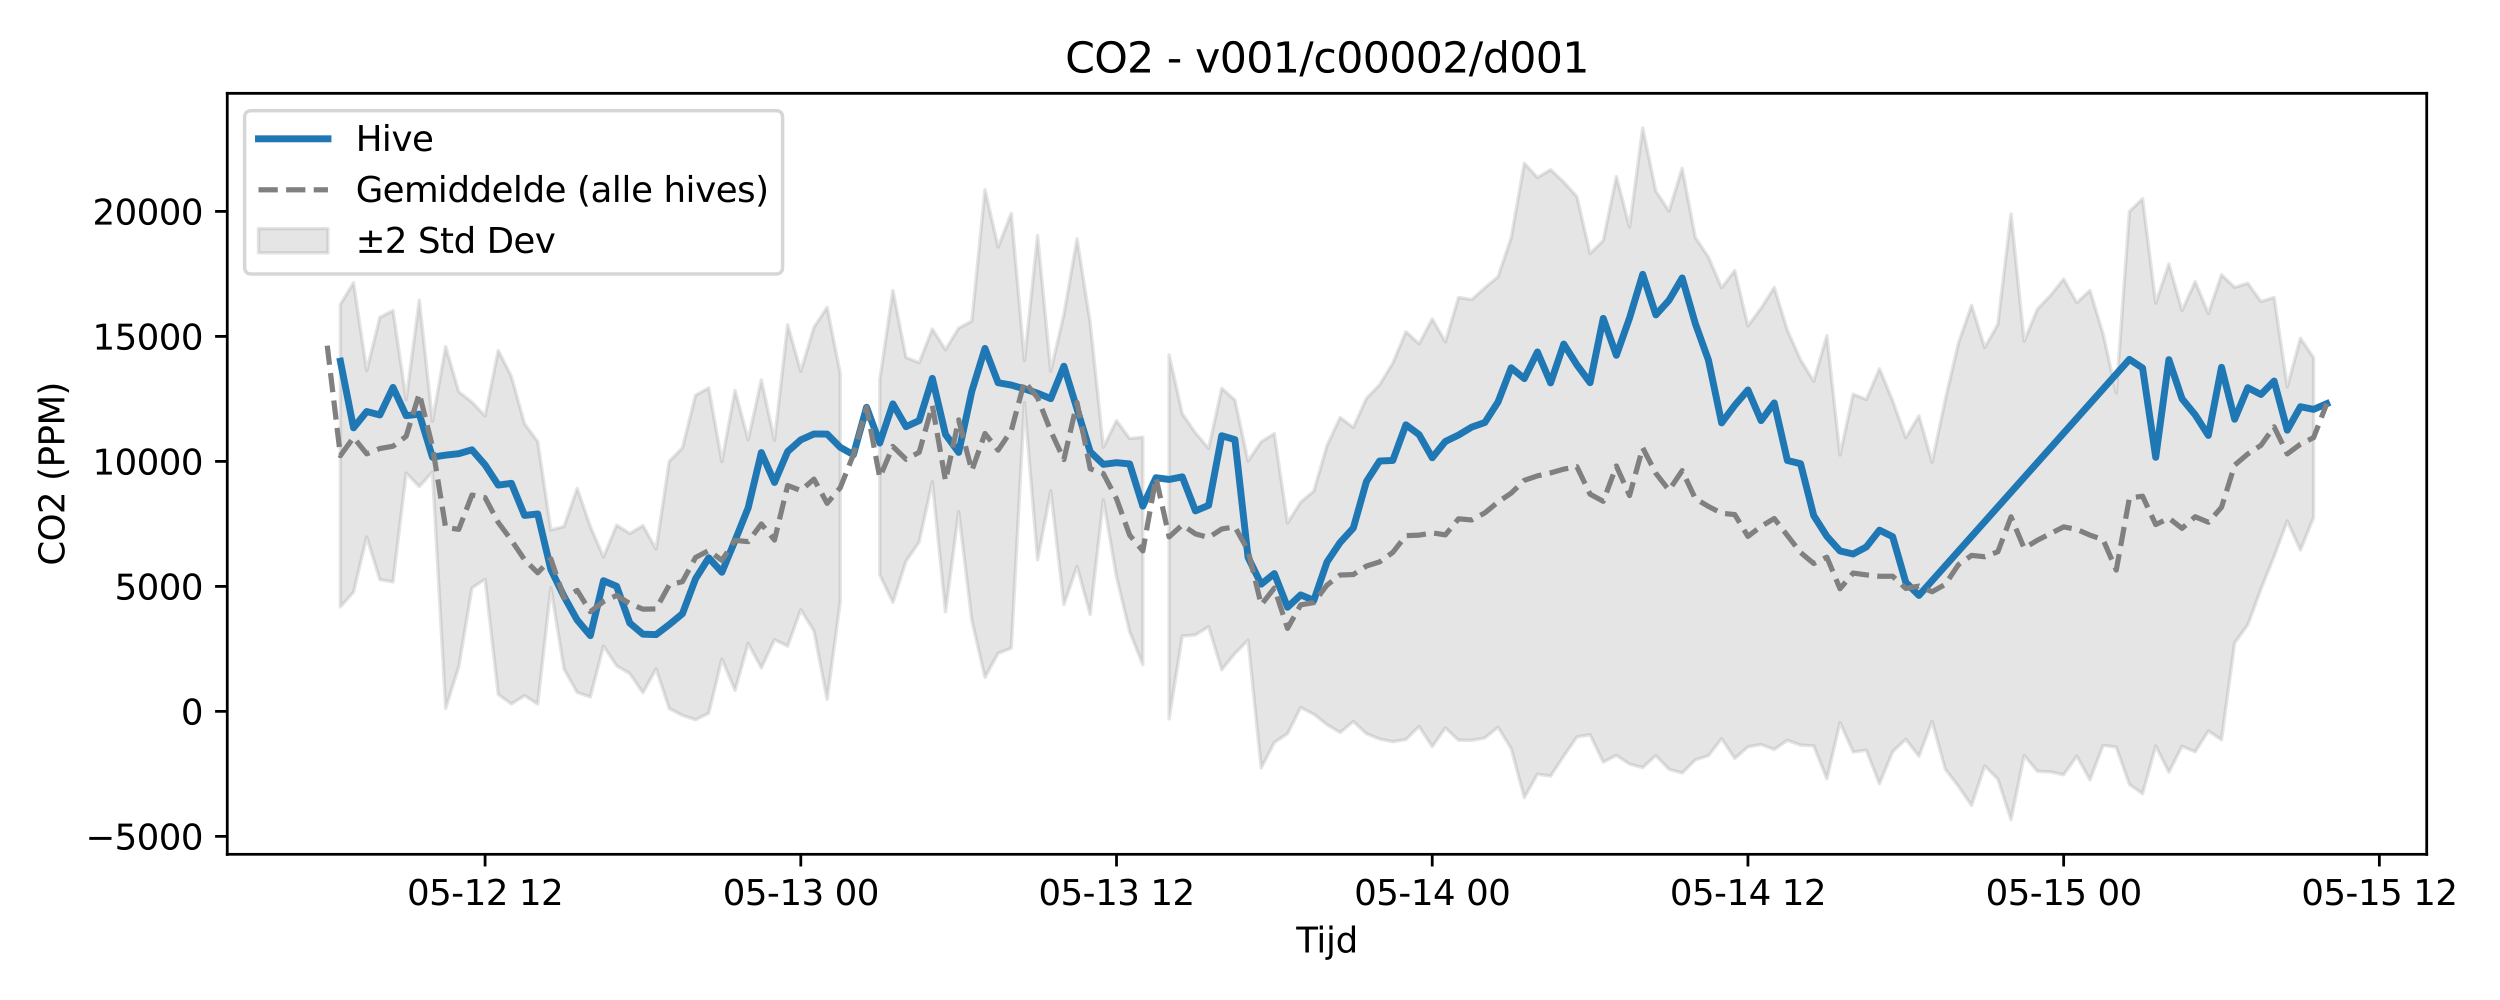 <?xml version="1.0" encoding="utf-8" standalone="no"?>
<!DOCTYPE svg PUBLIC "-//W3C//DTD SVG 1.1//EN"
  "http://www.w3.org/Graphics/SVG/1.1/DTD/svg11.dtd">
<svg xmlns:xlink="http://www.w3.org/1999/xlink" width="720pt" height="288pt" viewBox="0 0 720 288" xmlns="http://www.w3.org/2000/svg" version="1.1">
 <defs>
  <style type="text/css">*{stroke-linejoin: round; stroke-linecap: butt}</style>
 </defs>
 <g id="figure_1">
  <g id="patch_1">
   <path d="M 0 288 
L 720 288 
L 720 0 
L 0 0 
z
" style="fill: #ffffff"/>
  </g>
  <g id="axes_1">
   <g id="patch_2">
    <path d="M 65.45 246.04 
L 698.894 246.04 
L 698.894 26.88 
L 65.45 26.88 
z
" style="fill: #ffffff"/>
   </g>
   <g id="FillBetweenPolyCollection_1">
    <path d="M 98.031 87.666 
L 98.031 174.784 
L 101.82 170.511 
L 105.609 154.677 
L 109.397 166.937 
L 113.186 167.576 
L 116.974 136.24 
L 120.763 140.145 
L 124.551 135.928 
L 128.34 204.02 
L 132.128 192.041 
L 135.917 169.33 
L 139.705 166.849 
L 143.494 199.98 
L 147.283 202.741 
L 151.071 200.347 
L 154.86 202.748 
L 158.648 169.252 
L 162.437 192.684 
L 166.225 199.421 
L 170.014 200.731 
L 173.802 186.057 
L 177.591 191.731 
L 181.379 194.005 
L 185.168 199.512 
L 188.956 192.628 
L 192.745 204.054 
L 196.534 206.027 
L 200.322 207.275 
L 204.111 205.402 
L 207.899 189.806 
L 211.688 198.836 
L 215.476 185.295 
L 219.265 192.362 
L 223.053 184.247 
L 226.842 186.095 
L 230.63 175.611 
L 234.419 181.695 
L 238.208 201.39 
L 241.996 173.303 
L 241.996 107.586 
L 241.996 107.586 
L 238.208 88.534 
L 234.419 94.281 
L 230.63 106.928 
L 226.842 93.55 
L 223.053 126.811 
L 219.265 109.435 
L 215.476 126.682 
L 211.688 112.42 
L 207.899 132.943 
L 204.111 111.709 
L 200.322 113.82 
L 196.534 128.997 
L 192.745 132.876 
L 188.956 158.117 
L 185.168 151.372 
L 181.379 153.663 
L 177.591 151.24 
L 173.802 160.437 
L 170.014 151.615 
L 166.225 140.646 
L 162.437 151.64 
L 158.648 152.632 
L 154.86 127.171 
L 151.071 122.059 
L 147.283 108.428 
L 143.494 100.935 
L 139.705 119.796 
L 135.917 115.808 
L 132.128 112.849 
L 128.34 99.82 
L 124.551 121.307 
L 120.763 86.466 
L 116.974 115.067 
L 113.186 89.461 
L 109.397 91.416 
L 105.609 106.735 
L 101.82 81.426 
L 98.031 87.666 
z
" clip-path="url(#p33937ef92e)" style="fill: #808080; fill-opacity: 0.2; stroke: #808080; stroke-opacity: 0.2"/>
    <path d="M 253.362 109.461 
L 253.362 165.546 
L 257.15 173.503 
L 260.939 161.614 
L 264.727 156.073 
L 268.516 138.718 
L 272.304 176.245 
L 276.093 147.374 
L 279.882 178.638 
L 283.67 195.065 
L 287.459 188.152 
L 291.247 186.663 
L 295.036 115.908 
L 298.824 161.241 
L 302.613 141.38 
L 306.401 174.123 
L 310.19 163.123 
L 313.978 176.995 
L 317.767 143.99 
L 321.555 166.127 
L 325.344 181.931 
L 329.133 191.411 
L 329.133 125.903 
L 329.133 125.903 
L 325.344 126.303 
L 321.555 121.141 
L 317.767 128.833 
L 313.978 92.98 
L 310.19 68.763 
L 306.401 90.578 
L 302.613 106.904 
L 298.824 67.858 
L 295.036 103.854 
L 291.247 61.415 
L 287.459 71.136 
L 283.67 54.627 
L 279.882 92.484 
L 276.093 94.506 
L 272.304 100.713 
L 268.516 94.772 
L 264.727 104.44 
L 260.939 102.954 
L 257.15 83.65 
L 253.362 109.461 
z
" clip-path="url(#p33937ef92e)" style="fill: #808080; fill-opacity: 0.2; stroke: #808080; stroke-opacity: 0.2"/>
    <path d="M 336.71 102.219 
L 336.71 207.023 
L 340.498 183.204 
L 344.287 182.852 
L 348.075 180.463 
L 351.864 192.879 
L 355.652 188.224 
L 359.441 184.398 
L 363.229 221.164 
L 367.018 213.826 
L 370.807 211.301 
L 374.595 203.767 
L 378.384 205.689 
L 382.172 208.696 
L 385.961 210.972 
L 389.749 207.827 
L 393.538 211.308 
L 397.326 212.835 
L 401.115 213.609 
L 404.903 212.984 
L 408.692 209.233 
L 412.481 215.041 
L 416.269 209.633 
L 420.058 213.176 
L 423.846 213.221 
L 427.635 212.534 
L 431.423 209.448 
L 435.212 215.559 
L 439 229.695 
L 442.789 222.972 
L 446.577 223.527 
L 450.366 217.754 
L 454.154 212.237 
L 457.943 211.612 
L 461.732 219.481 
L 465.52 217.536 
L 469.309 220.056 
L 473.097 221.06 
L 476.886 217.61 
L 480.674 221.572 
L 484.463 222.626 
L 488.251 218.836 
L 492.04 217.633 
L 495.828 212.762 
L 499.617 218.446 
L 503.406 215.09 
L 507.194 214.425 
L 510.983 215.855 
L 514.771 213.205 
L 518.56 214.606 
L 522.348 214.784 
L 526.137 224.287 
L 529.925 208.09 
L 533.714 216.559 
L 537.502 216.081 
L 541.291 225.74 
L 545.08 216.499 
L 548.868 212.912 
L 552.657 217.807 
L 556.445 207.749 
L 560.234 221.482 
L 564.022 226.447 
L 567.811 231.969 
L 571.599 220.585 
L 575.388 224.391 
L 579.176 236.078 
L 582.965 217.558 
L 586.753 222.11 
L 590.542 222.307 
L 594.331 223.127 
L 598.119 217.759 
L 601.908 224.582 
L 605.696 214.659 
L 609.485 215.178 
L 613.273 225.913 
L 617.062 228.577 
L 620.85 214.833 
L 624.639 222.397 
L 628.427 214.933 
L 632.216 216.521 
L 636.005 210.521 
L 639.793 213.077 
L 643.582 185.149 
L 647.37 179.914 
L 651.159 169.66 
L 654.947 160.22 
L 658.736 150.072 
L 662.524 158.407 
L 666.313 149.053 
L 666.313 103.013 
L 666.313 103.013 
L 662.524 97.428 
L 658.736 111.383 
L 654.947 85.645 
L 651.159 86.845 
L 647.37 81.558 
L 643.582 82.755 
L 639.793 79.127 
L 636.005 90.291 
L 632.216 81.108 
L 628.427 89.418 
L 624.639 76.034 
L 620.85 87.334 
L 617.062 57.232 
L 613.273 60.918 
L 609.485 113.185 
L 605.696 96.201 
L 601.908 83.64 
L 598.119 87.168 
L 594.331 80.361 
L 590.542 85.092 
L 586.753 89.075 
L 582.965 98.253 
L 579.176 61.62 
L 575.388 93.395 
L 571.599 100.098 
L 567.811 87.936 
L 564.022 98.835 
L 560.234 115.124 
L 556.445 133.102 
L 552.657 119.783 
L 548.868 126.046 
L 545.08 115.412 
L 541.291 106.196 
L 537.502 115.068 
L 533.714 113.517 
L 529.925 131.04 
L 526.137 96.647 
L 522.348 109.792 
L 518.56 103.627 
L 514.771 95.118 
L 510.983 82.806 
L 507.194 88.748 
L 503.406 93.868 
L 499.617 77.949 
L 495.828 82.862 
L 492.04 74.079 
L 488.251 68.357 
L 484.463 48.464 
L 480.674 60.795 
L 476.886 55.038 
L 473.097 36.842 
L 469.309 65.377 
L 465.52 50.875 
L 461.732 69.27 
L 457.943 73.036 
L 454.154 56.613 
L 450.366 52.463 
L 446.577 48.865 
L 442.789 51.121 
L 439 46.988 
L 435.212 68.5 
L 431.423 79.722 
L 427.635 82.885 
L 423.846 86.291 
L 420.058 85.648 
L 416.269 98.451 
L 412.481 91.886 
L 408.692 99.013 
L 404.903 95.535 
L 401.115 104.604 
L 397.326 110.815 
L 393.538 114.733 
L 389.749 123.123 
L 385.961 120.238 
L 382.172 128.317 
L 378.384 141.414 
L 374.595 144.621 
L 370.807 150.638 
L 367.018 124.887 
L 363.229 127.215 
L 359.441 132.758 
L 355.652 115.201 
L 351.864 111.835 
L 348.075 129.147 
L 344.287 124.659 
L 340.498 119.149 
L 336.71 102.219 
z
" clip-path="url(#p33937ef92e)" style="fill: #808080; fill-opacity: 0.2; stroke: #808080; stroke-opacity: 0.2"/>
   </g>
   <g id="matplotlib.axis_1">
    <g id="xtick_1">
     <g id="line2d_1">
      <defs>
       <path id="mbece7bc9bf" d="M 0 0 
L 0 3.5 
" style="stroke: #000000; stroke-width: 0.8"/>
      </defs>
      <g>
       <use xlink:href="#mbece7bc9bf" x="139.705" y="246.04" style="stroke: #000000; stroke-width: 0.8"/>
      </g>
     </g>
     <g id="text_1">
      <!-- 05-12 12 -->
      <g transform="translate(117.225 260.638) scale(0.1 -0.1)">
       <defs>
        <path id="DejaVuSans-30" d="M 2034 4250 
Q 1547 4250 1301 3770 
Q 1056 3291 1056 2328 
Q 1056 1369 1301 889 
Q 1547 409 2034 409 
Q 2525 409 2770 889 
Q 3016 1369 3016 2328 
Q 3016 3291 2770 3770 
Q 2525 4250 2034 4250 
z
M 2034 4750 
Q 2819 4750 3233 4129 
Q 3647 3509 3647 2328 
Q 3647 1150 3233 529 
Q 2819 -91 2034 -91 
Q 1250 -91 836 529 
Q 422 1150 422 2328 
Q 422 3509 836 4129 
Q 1250 4750 2034 4750 
z
" transform="scale(0.016)"/>
        <path id="DejaVuSans-35" d="M 691 4666 
L 3169 4666 
L 3169 4134 
L 1269 4134 
L 1269 2991 
Q 1406 3038 1543 3061 
Q 1681 3084 1819 3084 
Q 2600 3084 3056 2656 
Q 3513 2228 3513 1497 
Q 3513 744 3044 326 
Q 2575 -91 1722 -91 
Q 1428 -91 1123 -41 
Q 819 9 494 109 
L 494 744 
Q 775 591 1075 516 
Q 1375 441 1709 441 
Q 2250 441 2565 725 
Q 2881 1009 2881 1497 
Q 2881 1984 2565 2268 
Q 2250 2553 1709 2553 
Q 1456 2553 1204 2497 
Q 953 2441 691 2322 
L 691 4666 
z
" transform="scale(0.016)"/>
        <path id="DejaVuSans-2d" d="M 313 2009 
L 1997 2009 
L 1997 1497 
L 313 1497 
L 313 2009 
z
" transform="scale(0.016)"/>
        <path id="DejaVuSans-31" d="M 794 531 
L 1825 531 
L 1825 4091 
L 703 3866 
L 703 4441 
L 1819 4666 
L 2450 4666 
L 2450 531 
L 3481 531 
L 3481 0 
L 794 0 
L 794 531 
z
" transform="scale(0.016)"/>
        <path id="DejaVuSans-32" d="M 1228 531 
L 3431 531 
L 3431 0 
L 469 0 
L 469 531 
Q 828 903 1448 1529 
Q 2069 2156 2228 2338 
Q 2531 2678 2651 2914 
Q 2772 3150 2772 3378 
Q 2772 3750 2511 3984 
Q 2250 4219 1831 4219 
Q 1534 4219 1204 4116 
Q 875 4013 500 3803 
L 500 4441 
Q 881 4594 1212 4672 
Q 1544 4750 1819 4750 
Q 2544 4750 2975 4387 
Q 3406 4025 3406 3419 
Q 3406 3131 3298 2873 
Q 3191 2616 2906 2266 
Q 2828 2175 2409 1742 
Q 1991 1309 1228 531 
z
" transform="scale(0.016)"/>
        <path id="DejaVuSans-20" transform="scale(0.016)"/>
       </defs>
       <use xlink:href="#DejaVuSans-30"/>
       <use xlink:href="#DejaVuSans-35" transform="translate(63.623 0)"/>
       <use xlink:href="#DejaVuSans-2d" transform="translate(127.246 0)"/>
       <use xlink:href="#DejaVuSans-31" transform="translate(163.33 0)"/>
       <use xlink:href="#DejaVuSans-32" transform="translate(226.953 0)"/>
       <use xlink:href="#DejaVuSans-20" transform="translate(290.576 0)"/>
       <use xlink:href="#DejaVuSans-31" transform="translate(322.363 0)"/>
       <use xlink:href="#DejaVuSans-32" transform="translate(385.986 0)"/>
      </g>
     </g>
    </g>
    <g id="xtick_2">
     <g id="line2d_2">
      <g>
       <use xlink:href="#mbece7bc9bf" x="230.63" y="246.04" style="stroke: #000000; stroke-width: 0.8"/>
      </g>
     </g>
     <g id="text_2">
      <!-- 05-13 00 -->
      <g transform="translate(208.15 260.638) scale(0.1 -0.1)">
       <defs>
        <path id="DejaVuSans-33" d="M 2597 2516 
Q 3050 2419 3304 2112 
Q 3559 1806 3559 1356 
Q 3559 666 3084 287 
Q 2609 -91 1734 -91 
Q 1441 -91 1130 -33 
Q 819 25 488 141 
L 488 750 
Q 750 597 1062 519 
Q 1375 441 1716 441 
Q 2309 441 2620 675 
Q 2931 909 2931 1356 
Q 2931 1769 2642 2001 
Q 2353 2234 1838 2234 
L 1294 2234 
L 1294 2753 
L 1863 2753 
Q 2328 2753 2575 2939 
Q 2822 3125 2822 3475 
Q 2822 3834 2567 4026 
Q 2313 4219 1838 4219 
Q 1578 4219 1281 4162 
Q 984 4106 628 3988 
L 628 4550 
Q 988 4650 1302 4700 
Q 1616 4750 1894 4750 
Q 2613 4750 3031 4423 
Q 3450 4097 3450 3541 
Q 3450 3153 3228 2886 
Q 3006 2619 2597 2516 
z
" transform="scale(0.016)"/>
       </defs>
       <use xlink:href="#DejaVuSans-30"/>
       <use xlink:href="#DejaVuSans-35" transform="translate(63.623 0)"/>
       <use xlink:href="#DejaVuSans-2d" transform="translate(127.246 0)"/>
       <use xlink:href="#DejaVuSans-31" transform="translate(163.33 0)"/>
       <use xlink:href="#DejaVuSans-33" transform="translate(226.953 0)"/>
       <use xlink:href="#DejaVuSans-20" transform="translate(290.576 0)"/>
       <use xlink:href="#DejaVuSans-30" transform="translate(322.363 0)"/>
       <use xlink:href="#DejaVuSans-30" transform="translate(385.986 0)"/>
      </g>
     </g>
    </g>
    <g id="xtick_3">
     <g id="line2d_3">
      <g>
       <use xlink:href="#mbece7bc9bf" x="321.555" y="246.04" style="stroke: #000000; stroke-width: 0.8"/>
      </g>
     </g>
     <g id="text_3">
      <!-- 05-13 12 -->
      <g transform="translate(299.075 260.638) scale(0.1 -0.1)">
       <use xlink:href="#DejaVuSans-30"/>
       <use xlink:href="#DejaVuSans-35" transform="translate(63.623 0)"/>
       <use xlink:href="#DejaVuSans-2d" transform="translate(127.246 0)"/>
       <use xlink:href="#DejaVuSans-31" transform="translate(163.33 0)"/>
       <use xlink:href="#DejaVuSans-33" transform="translate(226.953 0)"/>
       <use xlink:href="#DejaVuSans-20" transform="translate(290.576 0)"/>
       <use xlink:href="#DejaVuSans-31" transform="translate(322.363 0)"/>
       <use xlink:href="#DejaVuSans-32" transform="translate(385.986 0)"/>
      </g>
     </g>
    </g>
    <g id="xtick_4">
     <g id="line2d_4">
      <g>
       <use xlink:href="#mbece7bc9bf" x="412.481" y="246.04" style="stroke: #000000; stroke-width: 0.8"/>
      </g>
     </g>
     <g id="text_4">
      <!-- 05-14 00 -->
      <g transform="translate(390 260.638) scale(0.1 -0.1)">
       <defs>
        <path id="DejaVuSans-34" d="M 2419 4116 
L 825 1625 
L 2419 1625 
L 2419 4116 
z
M 2253 4666 
L 3047 4666 
L 3047 1625 
L 3713 1625 
L 3713 1100 
L 3047 1100 
L 3047 0 
L 2419 0 
L 2419 1100 
L 313 1100 
L 313 1709 
L 2253 4666 
z
" transform="scale(0.016)"/>
       </defs>
       <use xlink:href="#DejaVuSans-30"/>
       <use xlink:href="#DejaVuSans-35" transform="translate(63.623 0)"/>
       <use xlink:href="#DejaVuSans-2d" transform="translate(127.246 0)"/>
       <use xlink:href="#DejaVuSans-31" transform="translate(163.33 0)"/>
       <use xlink:href="#DejaVuSans-34" transform="translate(226.953 0)"/>
       <use xlink:href="#DejaVuSans-20" transform="translate(290.576 0)"/>
       <use xlink:href="#DejaVuSans-30" transform="translate(322.363 0)"/>
       <use xlink:href="#DejaVuSans-30" transform="translate(385.986 0)"/>
      </g>
     </g>
    </g>
    <g id="xtick_5">
     <g id="line2d_5">
      <g>
       <use xlink:href="#mbece7bc9bf" x="503.406" y="246.04" style="stroke: #000000; stroke-width: 0.8"/>
      </g>
     </g>
     <g id="text_5">
      <!-- 05-14 12 -->
      <g transform="translate(480.925 260.638) scale(0.1 -0.1)">
       <use xlink:href="#DejaVuSans-30"/>
       <use xlink:href="#DejaVuSans-35" transform="translate(63.623 0)"/>
       <use xlink:href="#DejaVuSans-2d" transform="translate(127.246 0)"/>
       <use xlink:href="#DejaVuSans-31" transform="translate(163.33 0)"/>
       <use xlink:href="#DejaVuSans-34" transform="translate(226.953 0)"/>
       <use xlink:href="#DejaVuSans-20" transform="translate(290.576 0)"/>
       <use xlink:href="#DejaVuSans-31" transform="translate(322.363 0)"/>
       <use xlink:href="#DejaVuSans-32" transform="translate(385.986 0)"/>
      </g>
     </g>
    </g>
    <g id="xtick_6">
     <g id="line2d_6">
      <g>
       <use xlink:href="#mbece7bc9bf" x="594.331" y="246.04" style="stroke: #000000; stroke-width: 0.8"/>
      </g>
     </g>
     <g id="text_6">
      <!-- 05-15 00 -->
      <g transform="translate(571.85 260.638) scale(0.1 -0.1)">
       <use xlink:href="#DejaVuSans-30"/>
       <use xlink:href="#DejaVuSans-35" transform="translate(63.623 0)"/>
       <use xlink:href="#DejaVuSans-2d" transform="translate(127.246 0)"/>
       <use xlink:href="#DejaVuSans-31" transform="translate(163.33 0)"/>
       <use xlink:href="#DejaVuSans-35" transform="translate(226.953 0)"/>
       <use xlink:href="#DejaVuSans-20" transform="translate(290.576 0)"/>
       <use xlink:href="#DejaVuSans-30" transform="translate(322.363 0)"/>
       <use xlink:href="#DejaVuSans-30" transform="translate(385.986 0)"/>
      </g>
     </g>
    </g>
    <g id="xtick_7">
     <g id="line2d_7">
      <g>
       <use xlink:href="#mbece7bc9bf" x="685.256" y="246.04" style="stroke: #000000; stroke-width: 0.8"/>
      </g>
     </g>
     <g id="text_7">
      <!-- 05-15 12 -->
      <g transform="translate(662.775 260.638) scale(0.1 -0.1)">
       <use xlink:href="#DejaVuSans-30"/>
       <use xlink:href="#DejaVuSans-35" transform="translate(63.623 0)"/>
       <use xlink:href="#DejaVuSans-2d" transform="translate(127.246 0)"/>
       <use xlink:href="#DejaVuSans-31" transform="translate(163.33 0)"/>
       <use xlink:href="#DejaVuSans-35" transform="translate(226.953 0)"/>
       <use xlink:href="#DejaVuSans-20" transform="translate(290.576 0)"/>
       <use xlink:href="#DejaVuSans-31" transform="translate(322.363 0)"/>
       <use xlink:href="#DejaVuSans-32" transform="translate(385.986 0)"/>
      </g>
     </g>
    </g>
    <g id="text_8">
     <!-- Tijd -->
     <g transform="translate(373.322 274.317) scale(0.1 -0.1)">
      <defs>
       <path id="DejaVuSans-54" d="M -19 4666 
L 3928 4666 
L 3928 4134 
L 2272 4134 
L 2272 0 
L 1638 0 
L 1638 4134 
L -19 4134 
L -19 4666 
z
" transform="scale(0.016)"/>
       <path id="DejaVuSans-69" d="M 603 3500 
L 1178 3500 
L 1178 0 
L 603 0 
L 603 3500 
z
M 603 4863 
L 1178 4863 
L 1178 4134 
L 603 4134 
L 603 4863 
z
" transform="scale(0.016)"/>
       <path id="DejaVuSans-6a" d="M 603 3500 
L 1178 3500 
L 1178 -63 
Q 1178 -731 923 -1031 
Q 669 -1331 103 -1331 
L -116 -1331 
L -116 -844 
L 38 -844 
Q 366 -844 484 -692 
Q 603 -541 603 -63 
L 603 3500 
z
M 603 4863 
L 1178 4863 
L 1178 4134 
L 603 4134 
L 603 4863 
z
" transform="scale(0.016)"/>
       <path id="DejaVuSans-64" d="M 2906 2969 
L 2906 4863 
L 3481 4863 
L 3481 0 
L 2906 0 
L 2906 525 
Q 2725 213 2448 61 
Q 2172 -91 1784 -91 
Q 1150 -91 751 415 
Q 353 922 353 1747 
Q 353 2572 751 3078 
Q 1150 3584 1784 3584 
Q 2172 3584 2448 3432 
Q 2725 3281 2906 2969 
z
M 947 1747 
Q 947 1113 1208 752 
Q 1469 391 1925 391 
Q 2381 391 2643 752 
Q 2906 1113 2906 1747 
Q 2906 2381 2643 2742 
Q 2381 3103 1925 3103 
Q 1469 3103 1208 2742 
Q 947 2381 947 1747 
z
" transform="scale(0.016)"/>
      </defs>
      <use xlink:href="#DejaVuSans-54"/>
      <use xlink:href="#DejaVuSans-69" transform="translate(57.959 0)"/>
      <use xlink:href="#DejaVuSans-6a" transform="translate(85.742 0)"/>
      <use xlink:href="#DejaVuSans-64" transform="translate(113.525 0)"/>
     </g>
    </g>
   </g>
   <g id="matplotlib.axis_2">
    <g id="ytick_1">
     <g id="line2d_8">
      <defs>
       <path id="me77a6e04a7" d="M 0 0 
L -3.5 0 
" style="stroke: #000000; stroke-width: 0.8"/>
      </defs>
      <g>
       <use xlink:href="#me77a6e04a7" x="65.45" y="240.872" style="stroke: #000000; stroke-width: 0.8"/>
      </g>
     </g>
     <g id="text_9">
      <!-- −5000 -->
      <g transform="translate(24.62 244.671) scale(0.1 -0.1)">
       <defs>
        <path id="DejaVuSans-2212" d="M 678 2272 
L 4684 2272 
L 4684 1741 
L 678 1741 
L 678 2272 
z
" transform="scale(0.016)"/>
       </defs>
       <use xlink:href="#DejaVuSans-2212"/>
       <use xlink:href="#DejaVuSans-35" transform="translate(83.789 0)"/>
       <use xlink:href="#DejaVuSans-30" transform="translate(147.412 0)"/>
       <use xlink:href="#DejaVuSans-30" transform="translate(211.035 0)"/>
       <use xlink:href="#DejaVuSans-30" transform="translate(274.658 0)"/>
      </g>
     </g>
    </g>
    <g id="ytick_2">
     <g id="line2d_9">
      <g>
       <use xlink:href="#me77a6e04a7" x="65.45" y="204.876" style="stroke: #000000; stroke-width: 0.8"/>
      </g>
     </g>
     <g id="text_10">
      <!-- 0 -->
      <g transform="translate(52.087 208.675) scale(0.1 -0.1)">
       <use xlink:href="#DejaVuSans-30"/>
      </g>
     </g>
    </g>
    <g id="ytick_3">
     <g id="line2d_10">
      <g>
       <use xlink:href="#me77a6e04a7" x="65.45" y="168.879" style="stroke: #000000; stroke-width: 0.8"/>
      </g>
     </g>
     <g id="text_11">
      <!-- 5000 -->
      <g transform="translate(33 172.678) scale(0.1 -0.1)">
       <use xlink:href="#DejaVuSans-35"/>
       <use xlink:href="#DejaVuSans-30" transform="translate(63.623 0)"/>
       <use xlink:href="#DejaVuSans-30" transform="translate(127.246 0)"/>
       <use xlink:href="#DejaVuSans-30" transform="translate(190.869 0)"/>
      </g>
     </g>
    </g>
    <g id="ytick_4">
     <g id="line2d_11">
      <g>
       <use xlink:href="#me77a6e04a7" x="65.45" y="132.883" style="stroke: #000000; stroke-width: 0.8"/>
      </g>
     </g>
     <g id="text_12">
      <!-- 10000 -->
      <g transform="translate(26.637 136.682) scale(0.1 -0.1)">
       <use xlink:href="#DejaVuSans-31"/>
       <use xlink:href="#DejaVuSans-30" transform="translate(63.623 0)"/>
       <use xlink:href="#DejaVuSans-30" transform="translate(127.246 0)"/>
       <use xlink:href="#DejaVuSans-30" transform="translate(190.869 0)"/>
       <use xlink:href="#DejaVuSans-30" transform="translate(254.492 0)"/>
      </g>
     </g>
    </g>
    <g id="ytick_5">
     <g id="line2d_12">
      <g>
       <use xlink:href="#me77a6e04a7" x="65.45" y="96.886" style="stroke: #000000; stroke-width: 0.8"/>
      </g>
     </g>
     <g id="text_13">
      <!-- 15000 -->
      <g transform="translate(26.637 100.685) scale(0.1 -0.1)">
       <use xlink:href="#DejaVuSans-31"/>
       <use xlink:href="#DejaVuSans-35" transform="translate(63.623 0)"/>
       <use xlink:href="#DejaVuSans-30" transform="translate(127.246 0)"/>
       <use xlink:href="#DejaVuSans-30" transform="translate(190.869 0)"/>
       <use xlink:href="#DejaVuSans-30" transform="translate(254.492 0)"/>
      </g>
     </g>
    </g>
    <g id="ytick_6">
     <g id="line2d_13">
      <g>
       <use xlink:href="#me77a6e04a7" x="65.45" y="60.89" style="stroke: #000000; stroke-width: 0.8"/>
      </g>
     </g>
     <g id="text_14">
      <!-- 20000 -->
      <g transform="translate(26.637 64.689) scale(0.1 -0.1)">
       <use xlink:href="#DejaVuSans-32"/>
       <use xlink:href="#DejaVuSans-30" transform="translate(63.623 0)"/>
       <use xlink:href="#DejaVuSans-30" transform="translate(127.246 0)"/>
       <use xlink:href="#DejaVuSans-30" transform="translate(190.869 0)"/>
       <use xlink:href="#DejaVuSans-30" transform="translate(254.492 0)"/>
      </g>
     </g>
    </g>
    <g id="text_15">
     <!-- CO2 (PPM) -->
     <g transform="translate(18.541 162.903) rotate(-90) scale(0.1 -0.1)">
      <defs>
       <path id="DejaVuSans-43" d="M 4122 4306 
L 4122 3641 
Q 3803 3938 3442 4084 
Q 3081 4231 2675 4231 
Q 1875 4231 1450 3742 
Q 1025 3253 1025 2328 
Q 1025 1406 1450 917 
Q 1875 428 2675 428 
Q 3081 428 3442 575 
Q 3803 722 4122 1019 
L 4122 359 
Q 3791 134 3420 21 
Q 3050 -91 2638 -91 
Q 1578 -91 968 557 
Q 359 1206 359 2328 
Q 359 3453 968 4101 
Q 1578 4750 2638 4750 
Q 3056 4750 3426 4639 
Q 3797 4528 4122 4306 
z
" transform="scale(0.016)"/>
       <path id="DejaVuSans-4f" d="M 2522 4238 
Q 1834 4238 1429 3725 
Q 1025 3213 1025 2328 
Q 1025 1447 1429 934 
Q 1834 422 2522 422 
Q 3209 422 3611 934 
Q 4013 1447 4013 2328 
Q 4013 3213 3611 3725 
Q 3209 4238 2522 4238 
z
M 2522 4750 
Q 3503 4750 4090 4092 
Q 4678 3434 4678 2328 
Q 4678 1225 4090 567 
Q 3503 -91 2522 -91 
Q 1538 -91 948 565 
Q 359 1222 359 2328 
Q 359 3434 948 4092 
Q 1538 4750 2522 4750 
z
" transform="scale(0.016)"/>
       <path id="DejaVuSans-28" d="M 1984 4856 
Q 1566 4138 1362 3434 
Q 1159 2731 1159 2009 
Q 1159 1288 1364 580 
Q 1569 -128 1984 -844 
L 1484 -844 
Q 1016 -109 783 600 
Q 550 1309 550 2009 
Q 550 2706 781 3412 
Q 1013 4119 1484 4856 
L 1984 4856 
z
" transform="scale(0.016)"/>
       <path id="DejaVuSans-50" d="M 1259 4147 
L 1259 2394 
L 2053 2394 
Q 2494 2394 2734 2622 
Q 2975 2850 2975 3272 
Q 2975 3691 2734 3919 
Q 2494 4147 2053 4147 
L 1259 4147 
z
M 628 4666 
L 2053 4666 
Q 2838 4666 3239 4311 
Q 3641 3956 3641 3272 
Q 3641 2581 3239 2228 
Q 2838 1875 2053 1875 
L 1259 1875 
L 1259 0 
L 628 0 
L 628 4666 
z
" transform="scale(0.016)"/>
       <path id="DejaVuSans-4d" d="M 628 4666 
L 1569 4666 
L 2759 1491 
L 3956 4666 
L 4897 4666 
L 4897 0 
L 4281 0 
L 4281 4097 
L 3078 897 
L 2444 897 
L 1241 4097 
L 1241 0 
L 628 0 
L 628 4666 
z
" transform="scale(0.016)"/>
       <path id="DejaVuSans-29" d="M 513 4856 
L 1013 4856 
Q 1481 4119 1714 3412 
Q 1947 2706 1947 2009 
Q 1947 1309 1714 600 
Q 1481 -109 1013 -844 
L 513 -844 
Q 928 -128 1133 580 
Q 1338 1288 1338 2009 
Q 1338 2731 1133 3434 
Q 928 4138 513 4856 
z
" transform="scale(0.016)"/>
      </defs>
      <use xlink:href="#DejaVuSans-43"/>
      <use xlink:href="#DejaVuSans-4f" transform="translate(69.824 0)"/>
      <use xlink:href="#DejaVuSans-32" transform="translate(148.535 0)"/>
      <use xlink:href="#DejaVuSans-20" transform="translate(212.158 0)"/>
      <use xlink:href="#DejaVuSans-28" transform="translate(243.945 0)"/>
      <use xlink:href="#DejaVuSans-50" transform="translate(282.959 0)"/>
      <use xlink:href="#DejaVuSans-50" transform="translate(343.262 0)"/>
      <use xlink:href="#DejaVuSans-4d" transform="translate(403.564 0)"/>
      <use xlink:href="#DejaVuSans-29" transform="translate(489.844 0)"/>
     </g>
    </g>
   </g>
   <g id="line2d_14">
    <path d="M 98.031 104.028 
L 101.82 123.216 
L 105.609 118.524 
L 109.397 119.503 
L 113.186 111.587 
L 116.974 119.715 
L 120.763 119.269 
L 124.551 131.671 
L 128.34 131.073 
L 132.128 130.658 
L 135.917 129.546 
L 139.705 133.891 
L 143.494 139.704 
L 147.283 139.204 
L 151.071 148.44 
L 154.86 148.02 
L 158.648 164.02 
L 162.437 171.762 
L 166.225 178.562 
L 170.014 183.055 
L 173.802 167.241 
L 177.591 168.855 
L 181.379 179.443 
L 185.168 182.642 
L 188.956 182.767 
L 192.745 179.892 
L 196.534 176.755 
L 200.322 166.691 
L 204.111 160.655 
L 207.899 164.802 
L 211.688 155.69 
L 215.476 146.247 
L 219.265 130.341 
L 223.053 138.94 
L 226.842 130.041 
L 230.63 126.679 
L 234.419 124.983 
L 238.208 125.011 
L 241.996 128.827 
L 245.785 130.953 
L 249.573 117.313 
L 253.362 127.589 
L 257.15 116.324 
L 260.939 122.879 
L 264.727 121.129 
L 268.516 108.976 
L 272.304 125.127 
L 276.093 130.286 
L 279.882 112.682 
L 283.67 100.356 
L 287.459 110.231 
L 291.247 110.896 
L 295.036 112.012 
L 298.824 113.245 
L 302.613 114.817 
L 306.401 105.485 
L 313.978 130.109 
L 317.767 133.732 
L 321.555 133.247 
L 325.344 133.617 
L 329.133 145.772 
L 332.921 137.586 
L 336.71 138.081 
L 340.498 137.339 
L 344.287 147.13 
L 348.075 145.539 
L 351.864 125.489 
L 355.652 126.609 
L 359.441 160.514 
L 363.229 168.246 
L 367.018 165.19 
L 370.807 174.881 
L 374.595 171.336 
L 378.384 172.904 
L 382.172 161.869 
L 385.961 156.223 
L 389.749 152.074 
L 393.538 138.669 
L 397.326 132.77 
L 401.115 132.614 
L 404.903 122.348 
L 408.692 125.167 
L 412.481 131.832 
L 416.269 127.133 
L 420.058 125.297 
L 423.846 123.008 
L 427.635 121.681 
L 431.423 115.792 
L 435.212 105.929 
L 439 109.035 
L 442.789 101.379 
L 446.577 110.275 
L 450.366 99.092 
L 454.154 105.084 
L 457.943 110.215 
L 461.732 91.698 
L 465.52 102.319 
L 469.309 91.591 
L 473.097 79.01 
L 476.886 90.676 
L 480.674 86.483 
L 484.463 80.054 
L 488.251 93.179 
L 492.04 103.74 
L 495.828 121.792 
L 499.617 116.723 
L 503.406 112.314 
L 507.194 121.133 
L 510.983 116.047 
L 514.771 132.619 
L 518.56 133.543 
L 522.348 148.476 
L 526.137 154.455 
L 529.925 158.683 
L 533.714 159.546 
L 537.502 157.515 
L 541.291 152.688 
L 545.08 154.565 
L 548.868 167.715 
L 552.657 171.482 
L 613.273 103.492 
L 617.062 105.989 
L 620.85 131.697 
L 624.639 103.586 
L 628.427 114.86 
L 632.216 119.468 
L 636.005 125.395 
L 639.793 105.785 
L 643.582 120.738 
L 647.37 111.652 
L 651.159 113.613 
L 654.947 109.749 
L 658.736 123.888 
L 662.524 117.138 
L 666.313 117.894 
L 670.101 116.264 
L 670.101 116.264 
" clip-path="url(#p33937ef92e)" style="fill: none; stroke: #1f77b4; stroke-width: 2; stroke-linecap: square"/>
   </g>
   <g id="line2d_15">
    <path d="M 94.243 99.55 
L 98.031 131.225 
L 101.82 125.968 
L 105.609 130.706 
L 109.397 129.177 
L 113.186 128.518 
L 116.974 125.653 
L 120.763 113.305 
L 124.551 128.618 
L 128.34 151.92 
L 132.128 152.445 
L 135.917 142.569 
L 139.705 143.323 
L 143.494 150.457 
L 147.283 155.584 
L 151.071 161.203 
L 154.86 164.96 
L 158.648 160.942 
L 162.437 172.162 
L 166.225 170.033 
L 170.014 176.173 
L 173.802 173.247 
L 177.591 171.486 
L 181.379 173.834 
L 185.168 175.442 
L 188.956 175.372 
L 192.745 168.465 
L 196.534 167.512 
L 200.322 160.548 
L 204.111 158.555 
L 207.899 161.374 
L 211.688 155.628 
L 215.476 155.989 
L 219.265 150.898 
L 223.053 155.529 
L 226.842 139.823 
L 230.63 141.269 
L 234.419 137.988 
L 238.208 144.962 
L 241.996 140.444 
L 245.785 130.953 
L 249.573 117.313 
L 253.362 137.503 
L 257.15 128.577 
L 260.939 132.284 
L 264.727 130.256 
L 268.516 116.745 
L 272.304 138.479 
L 276.093 120.94 
L 279.882 135.561 
L 283.67 124.846 
L 287.459 129.644 
L 291.247 124.039 
L 295.036 109.881 
L 298.824 114.549 
L 302.613 124.142 
L 306.401 132.351 
L 310.19 115.943 
L 313.978 134.988 
L 317.767 136.412 
L 321.555 143.634 
L 325.344 154.117 
L 329.133 158.657 
L 332.921 137.586 
L 336.71 154.621 
L 340.498 151.177 
L 344.287 153.756 
L 348.075 154.805 
L 351.864 152.357 
L 355.652 151.712 
L 359.441 158.578 
L 363.229 174.189 
L 367.018 169.356 
L 370.807 180.97 
L 374.595 174.194 
L 378.384 173.551 
L 382.172 168.506 
L 385.961 165.605 
L 389.749 165.475 
L 393.538 163.02 
L 397.326 161.825 
L 401.115 159.107 
L 404.903 154.259 
L 408.692 154.123 
L 412.481 153.463 
L 416.269 154.042 
L 420.058 149.412 
L 423.846 149.756 
L 427.635 147.71 
L 431.423 144.585 
L 435.212 142.03 
L 439 138.341 
L 442.789 137.047 
L 446.577 136.196 
L 450.366 135.108 
L 454.154 134.425 
L 457.943 142.324 
L 461.732 144.376 
L 465.52 134.206 
L 469.309 142.716 
L 473.097 128.951 
L 476.886 136.324 
L 480.674 141.183 
L 484.463 135.545 
L 488.251 143.597 
L 492.04 145.856 
L 495.828 147.812 
L 499.617 148.198 
L 503.406 154.479 
L 507.194 151.587 
L 510.983 149.33 
L 518.56 159.117 
L 522.348 162.288 
L 526.137 160.467 
L 529.925 169.565 
L 533.714 165.038 
L 537.502 165.574 
L 541.291 165.968 
L 545.08 165.955 
L 548.868 169.479 
L 552.657 168.795 
L 556.445 170.426 
L 560.234 168.303 
L 564.022 162.641 
L 567.811 159.952 
L 571.599 160.342 
L 575.388 158.893 
L 579.176 148.849 
L 582.965 157.906 
L 586.753 155.593 
L 594.331 151.744 
L 598.119 152.463 
L 601.908 154.111 
L 605.696 155.43 
L 609.485 164.182 
L 613.273 143.415 
L 617.062 142.905 
L 620.85 151.083 
L 624.639 149.216 
L 628.427 152.176 
L 632.216 148.815 
L 636.005 150.406 
L 639.793 146.102 
L 643.582 133.952 
L 647.37 130.736 
L 651.159 128.252 
L 654.947 122.932 
L 658.736 130.728 
L 662.524 127.918 
L 666.313 126.033 
L 670.101 116.264 
L 670.101 116.264 
" clip-path="url(#p33937ef92e)" style="fill: none; stroke-dasharray: 5.55,2.4; stroke-dashoffset: 0; stroke: #808080; stroke-width: 1.5"/>
   </g>
   <g id="patch_3">
    <path d="M 65.45 246.04 
L 65.45 26.88 
" style="fill: none; stroke: #000000; stroke-width: 0.8; stroke-linejoin: miter; stroke-linecap: square"/>
   </g>
   <g id="patch_4">
    <path d="M 698.894 246.04 
L 698.894 26.88 
" style="fill: none; stroke: #000000; stroke-width: 0.8; stroke-linejoin: miter; stroke-linecap: square"/>
   </g>
   <g id="patch_5">
    <path d="M 65.45 246.04 
L 698.894 246.04 
" style="fill: none; stroke: #000000; stroke-width: 0.8; stroke-linejoin: miter; stroke-linecap: square"/>
   </g>
   <g id="patch_6">
    <path d="M 65.45 26.88 
L 698.894 26.88 
" style="fill: none; stroke: #000000; stroke-width: 0.8; stroke-linejoin: miter; stroke-linecap: square"/>
   </g>
   <g id="text_16">
    <!-- CO2 - v001/c00002/d001 -->
    <g transform="translate(306.769 20.88) scale(0.12 -0.12)">
     <defs>
      <path id="DejaVuSans-76" d="M 191 3500 
L 800 3500 
L 1894 563 
L 2988 3500 
L 3597 3500 
L 2284 0 
L 1503 0 
L 191 3500 
z
" transform="scale(0.016)"/>
      <path id="DejaVuSans-2f" d="M 1625 4666 
L 2156 4666 
L 531 -594 
L 0 -594 
L 1625 4666 
z
" transform="scale(0.016)"/>
      <path id="DejaVuSans-63" d="M 3122 3366 
L 3122 2828 
Q 2878 2963 2633 3030 
Q 2388 3097 2138 3097 
Q 1578 3097 1268 2742 
Q 959 2388 959 1747 
Q 959 1106 1268 751 
Q 1578 397 2138 397 
Q 2388 397 2633 464 
Q 2878 531 3122 666 
L 3122 134 
Q 2881 22 2623 -34 
Q 2366 -91 2075 -91 
Q 1284 -91 818 406 
Q 353 903 353 1747 
Q 353 2603 823 3093 
Q 1294 3584 2113 3584 
Q 2378 3584 2631 3529 
Q 2884 3475 3122 3366 
z
" transform="scale(0.016)"/>
     </defs>
     <use xlink:href="#DejaVuSans-43"/>
     <use xlink:href="#DejaVuSans-4f" transform="translate(69.824 0)"/>
     <use xlink:href="#DejaVuSans-32" transform="translate(148.535 0)"/>
     <use xlink:href="#DejaVuSans-20" transform="translate(212.158 0)"/>
     <use xlink:href="#DejaVuSans-2d" transform="translate(243.945 0)"/>
     <use xlink:href="#DejaVuSans-20" transform="translate(280.029 0)"/>
     <use xlink:href="#DejaVuSans-76" transform="translate(311.816 0)"/>
     <use xlink:href="#DejaVuSans-30" transform="translate(370.996 0)"/>
     <use xlink:href="#DejaVuSans-30" transform="translate(434.619 0)"/>
     <use xlink:href="#DejaVuSans-31" transform="translate(498.242 0)"/>
     <use xlink:href="#DejaVuSans-2f" transform="translate(561.865 0)"/>
     <use xlink:href="#DejaVuSans-63" transform="translate(595.557 0)"/>
     <use xlink:href="#DejaVuSans-30" transform="translate(650.537 0)"/>
     <use xlink:href="#DejaVuSans-30" transform="translate(714.16 0)"/>
     <use xlink:href="#DejaVuSans-30" transform="translate(777.783 0)"/>
     <use xlink:href="#DejaVuSans-30" transform="translate(841.406 0)"/>
     <use xlink:href="#DejaVuSans-32" transform="translate(905.029 0)"/>
     <use xlink:href="#DejaVuSans-2f" transform="translate(968.652 0)"/>
     <use xlink:href="#DejaVuSans-64" transform="translate(1002.344 0)"/>
     <use xlink:href="#DejaVuSans-30" transform="translate(1065.82 0)"/>
     <use xlink:href="#DejaVuSans-30" transform="translate(1129.443 0)"/>
     <use xlink:href="#DejaVuSans-31" transform="translate(1193.066 0)"/>
    </g>
   </g>
   <g id="legend_1">
    <g id="patch_7">
     <path d="M 72.45 78.914 
L 223.394 78.914 
Q 225.394 78.914 225.394 76.914 
L 225.394 33.88 
Q 225.394 31.88 223.394 31.88 
L 72.45 31.88 
Q 70.45 31.88 70.45 33.88 
L 70.45 76.914 
Q 70.45 78.914 72.45 78.914 
z
" style="fill: #ffffff; opacity: 0.8; stroke: #cccccc; stroke-linejoin: miter"/>
    </g>
    <g id="line2d_16">
     <path d="M 74.45 39.978 
L 84.45 39.978 
L 94.45 39.978 
" style="fill: none; stroke: #1f77b4; stroke-width: 2; stroke-linecap: square"/>
    </g>
    <g id="text_17">
     <!-- Hive -->
     <g transform="translate(102.45 43.478) scale(0.1 -0.1)">
      <defs>
       <path id="DejaVuSans-48" d="M 628 4666 
L 1259 4666 
L 1259 2753 
L 3553 2753 
L 3553 4666 
L 4184 4666 
L 4184 0 
L 3553 0 
L 3553 2222 
L 1259 2222 
L 1259 0 
L 628 0 
L 628 4666 
z
" transform="scale(0.016)"/>
       <path id="DejaVuSans-65" d="M 3597 1894 
L 3597 1613 
L 953 1613 
Q 991 1019 1311 708 
Q 1631 397 2203 397 
Q 2534 397 2845 478 
Q 3156 559 3463 722 
L 3463 178 
Q 3153 47 2828 -22 
Q 2503 -91 2169 -91 
Q 1331 -91 842 396 
Q 353 884 353 1716 
Q 353 2575 817 3079 
Q 1281 3584 2069 3584 
Q 2775 3584 3186 3129 
Q 3597 2675 3597 1894 
z
M 3022 2063 
Q 3016 2534 2758 2815 
Q 2500 3097 2075 3097 
Q 1594 3097 1305 2825 
Q 1016 2553 972 2059 
L 3022 2063 
z
" transform="scale(0.016)"/>
      </defs>
      <use xlink:href="#DejaVuSans-48"/>
      <use xlink:href="#DejaVuSans-69" transform="translate(75.195 0)"/>
      <use xlink:href="#DejaVuSans-76" transform="translate(102.979 0)"/>
      <use xlink:href="#DejaVuSans-65" transform="translate(162.158 0)"/>
     </g>
    </g>
    <g id="line2d_17">
     <path d="M 74.45 54.657 
L 84.45 54.657 
L 94.45 54.657 
" style="fill: none; stroke-dasharray: 5.55,2.4; stroke-dashoffset: 0; stroke: #808080; stroke-width: 1.5"/>
    </g>
    <g id="text_18">
     <!-- Gemiddelde (alle hives) -->
     <g transform="translate(102.45 58.157) scale(0.1 -0.1)">
      <defs>
       <path id="DejaVuSans-47" d="M 3809 666 
L 3809 1919 
L 2778 1919 
L 2778 2438 
L 4434 2438 
L 4434 434 
Q 4069 175 3628 42 
Q 3188 -91 2688 -91 
Q 1594 -91 976 548 
Q 359 1188 359 2328 
Q 359 3472 976 4111 
Q 1594 4750 2688 4750 
Q 3144 4750 3555 4637 
Q 3966 4525 4313 4306 
L 4313 3634 
Q 3963 3931 3569 4081 
Q 3175 4231 2741 4231 
Q 1884 4231 1454 3753 
Q 1025 3275 1025 2328 
Q 1025 1384 1454 906 
Q 1884 428 2741 428 
Q 3075 428 3337 486 
Q 3600 544 3809 666 
z
" transform="scale(0.016)"/>
       <path id="DejaVuSans-6d" d="M 3328 2828 
Q 3544 3216 3844 3400 
Q 4144 3584 4550 3584 
Q 5097 3584 5394 3201 
Q 5691 2819 5691 2113 
L 5691 0 
L 5113 0 
L 5113 2094 
Q 5113 2597 4934 2840 
Q 4756 3084 4391 3084 
Q 3944 3084 3684 2787 
Q 3425 2491 3425 1978 
L 3425 0 
L 2847 0 
L 2847 2094 
Q 2847 2600 2669 2842 
Q 2491 3084 2119 3084 
Q 1678 3084 1418 2786 
Q 1159 2488 1159 1978 
L 1159 0 
L 581 0 
L 581 3500 
L 1159 3500 
L 1159 2956 
Q 1356 3278 1631 3431 
Q 1906 3584 2284 3584 
Q 2666 3584 2933 3390 
Q 3200 3197 3328 2828 
z
" transform="scale(0.016)"/>
       <path id="DejaVuSans-6c" d="M 603 4863 
L 1178 4863 
L 1178 0 
L 603 0 
L 603 4863 
z
" transform="scale(0.016)"/>
       <path id="DejaVuSans-61" d="M 2194 1759 
Q 1497 1759 1228 1600 
Q 959 1441 959 1056 
Q 959 750 1161 570 
Q 1363 391 1709 391 
Q 2188 391 2477 730 
Q 2766 1069 2766 1631 
L 2766 1759 
L 2194 1759 
z
M 3341 1997 
L 3341 0 
L 2766 0 
L 2766 531 
Q 2569 213 2275 61 
Q 1981 -91 1556 -91 
Q 1019 -91 701 211 
Q 384 513 384 1019 
Q 384 1609 779 1909 
Q 1175 2209 1959 2209 
L 2766 2209 
L 2766 2266 
Q 2766 2663 2505 2880 
Q 2244 3097 1772 3097 
Q 1472 3097 1187 3025 
Q 903 2953 641 2809 
L 641 3341 
Q 956 3463 1253 3523 
Q 1550 3584 1831 3584 
Q 2591 3584 2966 3190 
Q 3341 2797 3341 1997 
z
" transform="scale(0.016)"/>
       <path id="DejaVuSans-68" d="M 3513 2113 
L 3513 0 
L 2938 0 
L 2938 2094 
Q 2938 2591 2744 2837 
Q 2550 3084 2163 3084 
Q 1697 3084 1428 2787 
Q 1159 2491 1159 1978 
L 1159 0 
L 581 0 
L 581 4863 
L 1159 4863 
L 1159 2956 
Q 1366 3272 1645 3428 
Q 1925 3584 2291 3584 
Q 2894 3584 3203 3211 
Q 3513 2838 3513 2113 
z
" transform="scale(0.016)"/>
       <path id="DejaVuSans-73" d="M 2834 3397 
L 2834 2853 
Q 2591 2978 2328 3040 
Q 2066 3103 1784 3103 
Q 1356 3103 1142 2972 
Q 928 2841 928 2578 
Q 928 2378 1081 2264 
Q 1234 2150 1697 2047 
L 1894 2003 
Q 2506 1872 2764 1633 
Q 3022 1394 3022 966 
Q 3022 478 2636 193 
Q 2250 -91 1575 -91 
Q 1294 -91 989 -36 
Q 684 19 347 128 
L 347 722 
Q 666 556 975 473 
Q 1284 391 1588 391 
Q 1994 391 2212 530 
Q 2431 669 2431 922 
Q 2431 1156 2273 1281 
Q 2116 1406 1581 1522 
L 1381 1569 
Q 847 1681 609 1914 
Q 372 2147 372 2553 
Q 372 3047 722 3315 
Q 1072 3584 1716 3584 
Q 2034 3584 2315 3537 
Q 2597 3491 2834 3397 
z
" transform="scale(0.016)"/>
      </defs>
      <use xlink:href="#DejaVuSans-47"/>
      <use xlink:href="#DejaVuSans-65" transform="translate(77.49 0)"/>
      <use xlink:href="#DejaVuSans-6d" transform="translate(139.014 0)"/>
      <use xlink:href="#DejaVuSans-69" transform="translate(236.426 0)"/>
      <use xlink:href="#DejaVuSans-64" transform="translate(264.209 0)"/>
      <use xlink:href="#DejaVuSans-64" transform="translate(327.686 0)"/>
      <use xlink:href="#DejaVuSans-65" transform="translate(391.162 0)"/>
      <use xlink:href="#DejaVuSans-6c" transform="translate(452.686 0)"/>
      <use xlink:href="#DejaVuSans-64" transform="translate(480.469 0)"/>
      <use xlink:href="#DejaVuSans-65" transform="translate(543.945 0)"/>
      <use xlink:href="#DejaVuSans-20" transform="translate(605.469 0)"/>
      <use xlink:href="#DejaVuSans-28" transform="translate(637.256 0)"/>
      <use xlink:href="#DejaVuSans-61" transform="translate(676.27 0)"/>
      <use xlink:href="#DejaVuSans-6c" transform="translate(737.549 0)"/>
      <use xlink:href="#DejaVuSans-6c" transform="translate(765.332 0)"/>
      <use xlink:href="#DejaVuSans-65" transform="translate(793.115 0)"/>
      <use xlink:href="#DejaVuSans-20" transform="translate(854.639 0)"/>
      <use xlink:href="#DejaVuSans-68" transform="translate(886.426 0)"/>
      <use xlink:href="#DejaVuSans-69" transform="translate(949.805 0)"/>
      <use xlink:href="#DejaVuSans-76" transform="translate(977.588 0)"/>
      <use xlink:href="#DejaVuSans-65" transform="translate(1036.768 0)"/>
      <use xlink:href="#DejaVuSans-73" transform="translate(1098.291 0)"/>
      <use xlink:href="#DejaVuSans-29" transform="translate(1150.391 0)"/>
     </g>
    </g>
    <g id="patch_8">
     <path d="M 74.45 72.835 
L 94.45 72.835 
L 94.45 65.835 
L 74.45 65.835 
z
" style="fill: #808080; fill-opacity: 0.2; stroke: #808080; stroke-opacity: 0.2; stroke-linejoin: miter"/>
    </g>
    <g id="text_19">
     <!-- ±2 Std Dev -->
     <g transform="translate(102.45 72.835) scale(0.1 -0.1)">
      <defs>
       <path id="DejaVuSans-b1" d="M 2944 4013 
L 2944 2803 
L 4684 2803 
L 4684 2272 
L 2944 2272 
L 2944 1063 
L 2419 1063 
L 2419 2272 
L 678 2272 
L 678 2803 
L 2419 2803 
L 2419 4013 
L 2944 4013 
z
M 678 531 
L 4684 531 
L 4684 0 
L 678 0 
L 678 531 
z
" transform="scale(0.016)"/>
       <path id="DejaVuSans-53" d="M 3425 4513 
L 3425 3897 
Q 3066 4069 2747 4153 
Q 2428 4238 2131 4238 
Q 1616 4238 1336 4038 
Q 1056 3838 1056 3469 
Q 1056 3159 1242 3001 
Q 1428 2844 1947 2747 
L 2328 2669 
Q 3034 2534 3370 2195 
Q 3706 1856 3706 1288 
Q 3706 609 3251 259 
Q 2797 -91 1919 -91 
Q 1588 -91 1214 -16 
Q 841 59 441 206 
L 441 856 
Q 825 641 1194 531 
Q 1563 422 1919 422 
Q 2459 422 2753 634 
Q 3047 847 3047 1241 
Q 3047 1584 2836 1778 
Q 2625 1972 2144 2069 
L 1759 2144 
Q 1053 2284 737 2584 
Q 422 2884 422 3419 
Q 422 4038 858 4394 
Q 1294 4750 2059 4750 
Q 2388 4750 2728 4690 
Q 3069 4631 3425 4513 
z
" transform="scale(0.016)"/>
       <path id="DejaVuSans-74" d="M 1172 4494 
L 1172 3500 
L 2356 3500 
L 2356 3053 
L 1172 3053 
L 1172 1153 
Q 1172 725 1289 603 
Q 1406 481 1766 481 
L 2356 481 
L 2356 0 
L 1766 0 
Q 1100 0 847 248 
Q 594 497 594 1153 
L 594 3053 
L 172 3053 
L 172 3500 
L 594 3500 
L 594 4494 
L 1172 4494 
z
" transform="scale(0.016)"/>
       <path id="DejaVuSans-44" d="M 1259 4147 
L 1259 519 
L 2022 519 
Q 2988 519 3436 956 
Q 3884 1394 3884 2338 
Q 3884 3275 3436 3711 
Q 2988 4147 2022 4147 
L 1259 4147 
z
M 628 4666 
L 1925 4666 
Q 3281 4666 3915 4102 
Q 4550 3538 4550 2338 
Q 4550 1131 3912 565 
Q 3275 0 1925 0 
L 628 0 
L 628 4666 
z
" transform="scale(0.016)"/>
      </defs>
      <use xlink:href="#DejaVuSans-b1"/>
      <use xlink:href="#DejaVuSans-32" transform="translate(83.789 0)"/>
      <use xlink:href="#DejaVuSans-20" transform="translate(147.412 0)"/>
      <use xlink:href="#DejaVuSans-53" transform="translate(179.199 0)"/>
      <use xlink:href="#DejaVuSans-74" transform="translate(242.676 0)"/>
      <use xlink:href="#DejaVuSans-64" transform="translate(281.885 0)"/>
      <use xlink:href="#DejaVuSans-20" transform="translate(345.361 0)"/>
      <use xlink:href="#DejaVuSans-44" transform="translate(377.148 0)"/>
      <use xlink:href="#DejaVuSans-65" transform="translate(454.15 0)"/>
      <use xlink:href="#DejaVuSans-76" transform="translate(515.674 0)"/>
     </g>
    </g>
   </g>
  </g>
 </g>
 <defs>
  <clipPath id="p33937ef92e">
   <rect x="65.45" y="26.88" width="633.444" height="219.16"/>
  </clipPath>
 </defs>
</svg>
